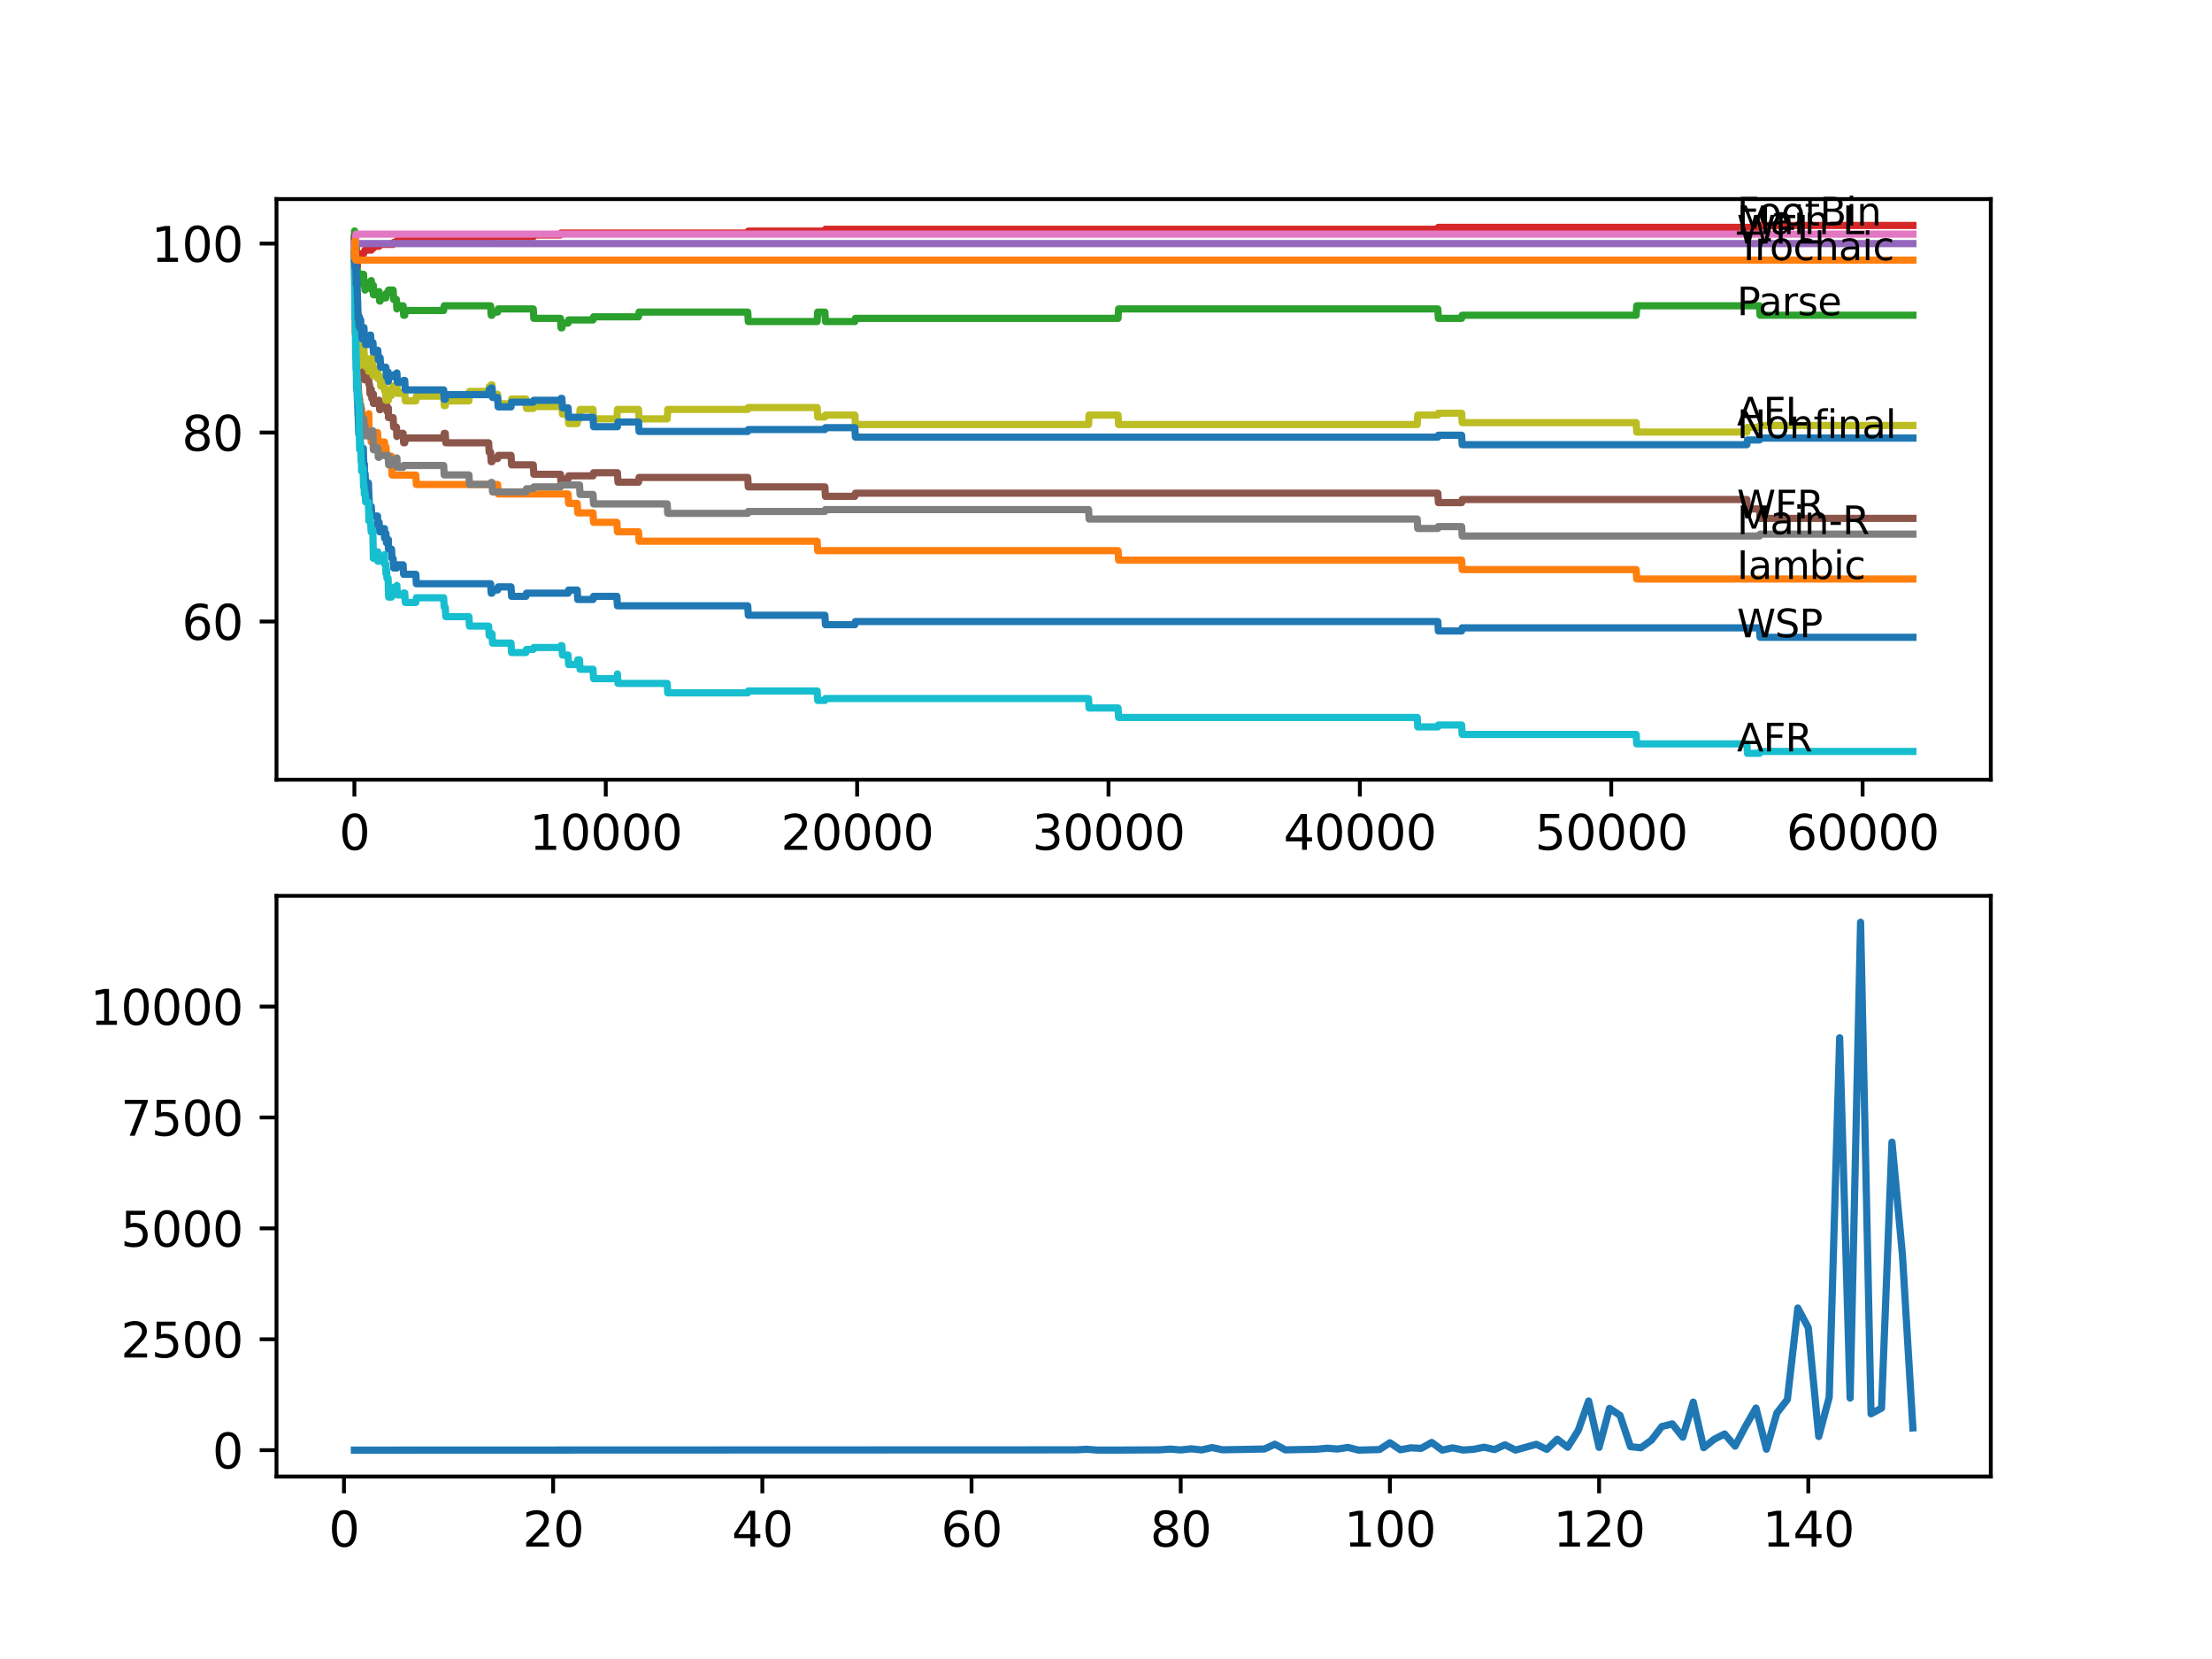 <?xml version="1.0" encoding="utf-8" standalone="no"?>
<!DOCTYPE svg PUBLIC "-//W3C//DTD SVG 1.1//EN"
  "http://www.w3.org/Graphics/SVG/1.1/DTD/svg11.dtd">
<svg xmlns:xlink="http://www.w3.org/1999/xlink" width="460.8pt" height="345.6pt" viewBox="0 0 460.8 345.6" xmlns="http://www.w3.org/2000/svg" version="1.1">
 <defs>
  <style type="text/css">*{stroke-linejoin: round; stroke-linecap: butt}</style>
 </defs>
 <g id="figure_1">
  <g id="patch_1">
   <path d="M 0 345.6 
L 460.8 345.6 
L 460.8 0 
L 0 0 
z
" style="fill: #ffffff"/>
  </g>
  <g id="axes_1">
   <g id="patch_2">
    <path d="M 57.6 162.432 
L 414.72 162.432 
L 414.72 41.472 
L 57.6 41.472 
z
" style="fill: #ffffff"/>
   </g>
   <g id="matplotlib.axis_1">
    <g id="xtick_1">
     <g id="line2d_1">
      <defs>
       <path id="m12fa2ee369" d="M 0 0 
L 0 3.5 
" style="stroke: #000000; stroke-width: 0.8"/>
      </defs>
      <g>
       <use xlink:href="#m12fa2ee369" x="73.827" y="162.432" style="stroke: #000000; stroke-width: 0.8"/>
      </g>
     </g>
     <g id="text_1">
      <!-- 0 -->
      <g transform="translate(70.646 177.03)scale(0.1 -0.1)">
       <defs>
        <path id="DejaVuSans-30" d="M 2034 4250 
Q 1547 4250 1301 3770 
Q 1056 3291 1056 2328 
Q 1056 1369 1301 889 
Q 1547 409 2034 409 
Q 2525 409 2770 889 
Q 3016 1369 3016 2328 
Q 3016 3291 2770 3770 
Q 2525 4250 2034 4250 
z
M 2034 4750 
Q 2819 4750 3233 4129 
Q 3647 3509 3647 2328 
Q 3647 1150 3233 529 
Q 2819 -91 2034 -91 
Q 1250 -91 836 529 
Q 422 1150 422 2328 
Q 422 3509 836 4129 
Q 1250 4750 2034 4750 
z
" transform="scale(0.016)"/>
       </defs>
       <use xlink:href="#DejaVuSans-30"/>
      </g>
     </g>
    </g>
    <g id="xtick_2">
     <g id="line2d_2">
      <g>
       <use xlink:href="#m12fa2ee369" x="126.192" y="162.432" style="stroke: #000000; stroke-width: 0.8"/>
      </g>
     </g>
     <g id="text_2">
      <!-- 10000 -->
      <g transform="translate(110.286 177.03)scale(0.1 -0.1)">
       <defs>
        <path id="DejaVuSans-31" d="M 794 531 
L 1825 531 
L 1825 4091 
L 703 3866 
L 703 4441 
L 1819 4666 
L 2450 4666 
L 2450 531 
L 3481 531 
L 3481 0 
L 794 0 
L 794 531 
z
" transform="scale(0.016)"/>
       </defs>
       <use xlink:href="#DejaVuSans-31"/>
       <use xlink:href="#DejaVuSans-30" x="63.623"/>
       <use xlink:href="#DejaVuSans-30" x="127.246"/>
       <use xlink:href="#DejaVuSans-30" x="190.869"/>
       <use xlink:href="#DejaVuSans-30" x="254.492"/>
      </g>
     </g>
    </g>
    <g id="xtick_3">
     <g id="line2d_3">
      <g>
       <use xlink:href="#m12fa2ee369" x="178.556" y="162.432" style="stroke: #000000; stroke-width: 0.8"/>
      </g>
     </g>
     <g id="text_3">
      <!-- 20000 -->
      <g transform="translate(162.65 177.03)scale(0.1 -0.1)">
       <defs>
        <path id="DejaVuSans-32" d="M 1228 531 
L 3431 531 
L 3431 0 
L 469 0 
L 469 531 
Q 828 903 1448 1529 
Q 2069 2156 2228 2338 
Q 2531 2678 2651 2914 
Q 2772 3150 2772 3378 
Q 2772 3750 2511 3984 
Q 2250 4219 1831 4219 
Q 1534 4219 1204 4116 
Q 875 4013 500 3803 
L 500 4441 
Q 881 4594 1212 4672 
Q 1544 4750 1819 4750 
Q 2544 4750 2975 4387 
Q 3406 4025 3406 3419 
Q 3406 3131 3298 2873 
Q 3191 2616 2906 2266 
Q 2828 2175 2409 1742 
Q 1991 1309 1228 531 
z
" transform="scale(0.016)"/>
       </defs>
       <use xlink:href="#DejaVuSans-32"/>
       <use xlink:href="#DejaVuSans-30" x="63.623"/>
       <use xlink:href="#DejaVuSans-30" x="127.246"/>
       <use xlink:href="#DejaVuSans-30" x="190.869"/>
       <use xlink:href="#DejaVuSans-30" x="254.492"/>
      </g>
     </g>
    </g>
    <g id="xtick_4">
     <g id="line2d_4">
      <g>
       <use xlink:href="#m12fa2ee369" x="230.921" y="162.432" style="stroke: #000000; stroke-width: 0.8"/>
      </g>
     </g>
     <g id="text_4">
      <!-- 30000 -->
      <g transform="translate(215.015 177.03)scale(0.1 -0.1)">
       <defs>
        <path id="DejaVuSans-33" d="M 2597 2516 
Q 3050 2419 3304 2112 
Q 3559 1806 3559 1356 
Q 3559 666 3084 287 
Q 2609 -91 1734 -91 
Q 1441 -91 1130 -33 
Q 819 25 488 141 
L 488 750 
Q 750 597 1062 519 
Q 1375 441 1716 441 
Q 2309 441 2620 675 
Q 2931 909 2931 1356 
Q 2931 1769 2642 2001 
Q 2353 2234 1838 2234 
L 1294 2234 
L 1294 2753 
L 1863 2753 
Q 2328 2753 2575 2939 
Q 2822 3125 2822 3475 
Q 2822 3834 2567 4026 
Q 2313 4219 1838 4219 
Q 1578 4219 1281 4162 
Q 984 4106 628 3988 
L 628 4550 
Q 988 4650 1302 4700 
Q 1616 4750 1894 4750 
Q 2613 4750 3031 4423 
Q 3450 4097 3450 3541 
Q 3450 3153 3228 2886 
Q 3006 2619 2597 2516 
z
" transform="scale(0.016)"/>
       </defs>
       <use xlink:href="#DejaVuSans-33"/>
       <use xlink:href="#DejaVuSans-30" x="63.623"/>
       <use xlink:href="#DejaVuSans-30" x="127.246"/>
       <use xlink:href="#DejaVuSans-30" x="190.869"/>
       <use xlink:href="#DejaVuSans-30" x="254.492"/>
      </g>
     </g>
    </g>
    <g id="xtick_5">
     <g id="line2d_5">
      <g>
       <use xlink:href="#m12fa2ee369" x="283.285" y="162.432" style="stroke: #000000; stroke-width: 0.8"/>
      </g>
     </g>
     <g id="text_5">
      <!-- 40000 -->
      <g transform="translate(267.379 177.03)scale(0.1 -0.1)">
       <defs>
        <path id="DejaVuSans-34" d="M 2419 4116 
L 825 1625 
L 2419 1625 
L 2419 4116 
z
M 2253 4666 
L 3047 4666 
L 3047 1625 
L 3713 1625 
L 3713 1100 
L 3047 1100 
L 3047 0 
L 2419 0 
L 2419 1100 
L 313 1100 
L 313 1709 
L 2253 4666 
z
" transform="scale(0.016)"/>
       </defs>
       <use xlink:href="#DejaVuSans-34"/>
       <use xlink:href="#DejaVuSans-30" x="63.623"/>
       <use xlink:href="#DejaVuSans-30" x="127.246"/>
       <use xlink:href="#DejaVuSans-30" x="190.869"/>
       <use xlink:href="#DejaVuSans-30" x="254.492"/>
      </g>
     </g>
    </g>
    <g id="xtick_6">
     <g id="line2d_6">
      <g>
       <use xlink:href="#m12fa2ee369" x="335.65" y="162.432" style="stroke: #000000; stroke-width: 0.8"/>
      </g>
     </g>
     <g id="text_6">
      <!-- 50000 -->
      <g transform="translate(319.744 177.03)scale(0.1 -0.1)">
       <defs>
        <path id="DejaVuSans-35" d="M 691 4666 
L 3169 4666 
L 3169 4134 
L 1269 4134 
L 1269 2991 
Q 1406 3038 1543 3061 
Q 1681 3084 1819 3084 
Q 2600 3084 3056 2656 
Q 3513 2228 3513 1497 
Q 3513 744 3044 326 
Q 2575 -91 1722 -91 
Q 1428 -91 1123 -41 
Q 819 9 494 109 
L 494 744 
Q 775 591 1075 516 
Q 1375 441 1709 441 
Q 2250 441 2565 725 
Q 2881 1009 2881 1497 
Q 2881 1984 2565 2268 
Q 2250 2553 1709 2553 
Q 1456 2553 1204 2497 
Q 953 2441 691 2322 
L 691 4666 
z
" transform="scale(0.016)"/>
       </defs>
       <use xlink:href="#DejaVuSans-35"/>
       <use xlink:href="#DejaVuSans-30" x="63.623"/>
       <use xlink:href="#DejaVuSans-30" x="127.246"/>
       <use xlink:href="#DejaVuSans-30" x="190.869"/>
       <use xlink:href="#DejaVuSans-30" x="254.492"/>
      </g>
     </g>
    </g>
    <g id="xtick_7">
     <g id="line2d_7">
      <g>
       <use xlink:href="#m12fa2ee369" x="388.014" y="162.432" style="stroke: #000000; stroke-width: 0.8"/>
      </g>
     </g>
     <g id="text_7">
      <!-- 60000 -->
      <g transform="translate(372.108 177.03)scale(0.1 -0.1)">
       <defs>
        <path id="DejaVuSans-36" d="M 2113 2584 
Q 1688 2584 1439 2293 
Q 1191 2003 1191 1497 
Q 1191 994 1439 701 
Q 1688 409 2113 409 
Q 2538 409 2786 701 
Q 3034 994 3034 1497 
Q 3034 2003 2786 2293 
Q 2538 2584 2113 2584 
z
M 3366 4563 
L 3366 3988 
Q 3128 4100 2886 4159 
Q 2644 4219 2406 4219 
Q 1781 4219 1451 3797 
Q 1122 3375 1075 2522 
Q 1259 2794 1537 2939 
Q 1816 3084 2150 3084 
Q 2853 3084 3261 2657 
Q 3669 2231 3669 1497 
Q 3669 778 3244 343 
Q 2819 -91 2113 -91 
Q 1303 -91 875 529 
Q 447 1150 447 2328 
Q 447 3434 972 4092 
Q 1497 4750 2381 4750 
Q 2619 4750 2861 4703 
Q 3103 4656 3366 4563 
z
" transform="scale(0.016)"/>
       </defs>
       <use xlink:href="#DejaVuSans-36"/>
       <use xlink:href="#DejaVuSans-30" x="63.623"/>
       <use xlink:href="#DejaVuSans-30" x="127.246"/>
       <use xlink:href="#DejaVuSans-30" x="190.869"/>
       <use xlink:href="#DejaVuSans-30" x="254.492"/>
      </g>
     </g>
    </g>
   </g>
   <g id="matplotlib.axis_2">
    <g id="ytick_1">
     <g id="line2d_8">
      <defs>
       <path id="mdb10e35205" d="M 0 0 
L -3.5 0 
" style="stroke: #000000; stroke-width: 0.8"/>
      </defs>
      <g>
       <use xlink:href="#mdb10e35205" x="57.6" y="129.476" style="stroke: #000000; stroke-width: 0.8"/>
      </g>
     </g>
     <g id="text_8">
      <!-- 60 -->
      <g transform="translate(37.875 133.275)scale(0.1 -0.1)">
       <use xlink:href="#DejaVuSans-36"/>
       <use xlink:href="#DejaVuSans-30" x="63.623"/>
      </g>
     </g>
    </g>
    <g id="ytick_2">
     <g id="line2d_9">
      <g>
       <use xlink:href="#mdb10e35205" x="57.6" y="90.109" style="stroke: #000000; stroke-width: 0.8"/>
      </g>
     </g>
     <g id="text_9">
      <!-- 80 -->
      <g transform="translate(37.875 93.908)scale(0.1 -0.1)">
       <defs>
        <path id="DejaVuSans-38" d="M 2034 2216 
Q 1584 2216 1326 1975 
Q 1069 1734 1069 1313 
Q 1069 891 1326 650 
Q 1584 409 2034 409 
Q 2484 409 2743 651 
Q 3003 894 3003 1313 
Q 3003 1734 2745 1975 
Q 2488 2216 2034 2216 
z
M 1403 2484 
Q 997 2584 770 2862 
Q 544 3141 544 3541 
Q 544 4100 942 4425 
Q 1341 4750 2034 4750 
Q 2731 4750 3128 4425 
Q 3525 4100 3525 3541 
Q 3525 3141 3298 2862 
Q 3072 2584 2669 2484 
Q 3125 2378 3379 2068 
Q 3634 1759 3634 1313 
Q 3634 634 3220 271 
Q 2806 -91 2034 -91 
Q 1263 -91 848 271 
Q 434 634 434 1313 
Q 434 1759 690 2068 
Q 947 2378 1403 2484 
z
M 1172 3481 
Q 1172 3119 1398 2916 
Q 1625 2713 2034 2713 
Q 2441 2713 2670 2916 
Q 2900 3119 2900 3481 
Q 2900 3844 2670 4047 
Q 2441 4250 2034 4250 
Q 1625 4250 1398 4047 
Q 1172 3844 1172 3481 
z
" transform="scale(0.016)"/>
       </defs>
       <use xlink:href="#DejaVuSans-38"/>
       <use xlink:href="#DejaVuSans-30" x="63.623"/>
      </g>
     </g>
    </g>
    <g id="ytick_3">
     <g id="line2d_10">
      <g>
       <use xlink:href="#mdb10e35205" x="57.6" y="50.743" style="stroke: #000000; stroke-width: 0.8"/>
      </g>
     </g>
     <g id="text_10">
      <!-- 100 -->
      <g transform="translate(31.512 54.542)scale(0.1 -0.1)">
       <use xlink:href="#DejaVuSans-31"/>
       <use xlink:href="#DejaVuSans-30" x="63.623"/>
       <use xlink:href="#DejaVuSans-30" x="127.246"/>
      </g>
     </g>
    </g>
   </g>
   <g id="line2d_11">
    <path d="M 73.833 50.743 
L 73.843 49.103 
L 73.901 55.336 
L 73.906 55.336 
L 74.026 66.489 
L 74.042 65.505 
L 74.105 63.537 
L 74.115 67.474 
L 74.142 66.817 
L 74.147 66.817 
L 74.278 80.924 
L 74.288 79.94 
L 74.346 79.94 
L 74.461 83.22 
L 74.482 83.22 
L 74.597 86.501 
L 74.613 86.501 
L 74.733 90.437 
L 74.77 90.437 
L 74.885 89.453 
L 74.953 89.453 
L 75.074 93.39 
L 75.681 93.39 
L 75.802 97.326 
L 75.823 97.326 
L 75.912 96.67 
L 75.917 98.639 
L 75.922 98.639 
L 76.048 98.639 
L 76.163 100.607 
L 76.749 100.607 
L 76.865 103.559 
L 76.87 103.559 
L 76.985 105.528 
L 77.346 105.528 
L 77.462 107.496 
L 78.65 107.496 
L 78.697 109.464 
L 78.76 108.808 
L 78.975 108.808 
L 79.09 110.777 
L 79.19 110.777 
L 79.305 110.121 
L 80.101 110.121 
L 80.106 112.089 
L 80.211 111.105 
L 80.394 111.105 
L 80.509 113.073 
L 80.844 113.073 
L 80.912 112.417 
L 80.918 114.385 
L 80.944 114.385 
L 81.556 114.385 
L 81.672 116.354 
L 81.892 116.354 
L 82.007 118.322 
L 82.677 118.322 
L 82.792 117.666 
L 83.97 117.666 
L 84.086 119.634 
L 86.62 119.634 
L 86.735 121.602 
L 102.204 121.602 
L 102.319 123.571 
L 102.487 123.571 
L 102.602 122.915 
L 103.665 122.915 
L 103.78 122.259 
L 106.456 122.259 
L 106.571 124.227 
L 109.556 124.227 
L 109.671 123.571 
L 118.337 123.571 
L 118.453 122.915 
L 120.243 122.915 
L 120.359 124.883 
L 123.537 124.883 
L 123.652 124.227 
L 128.506 124.227 
L 128.622 126.195 
L 155.767 126.195 
L 155.883 128.163 
L 171.838 128.163 
L 171.953 130.132 
L 178.08 130.132 
L 178.195 129.476 
L 299.524 129.476 
L 299.639 131.444 
L 304.483 131.444 
L 304.598 130.788 
L 366.534 130.788 
L 366.65 132.756 
L 398.487 132.756 
L 398.487 132.756 
" clip-path="url(#p7dea8555a7)" style="fill: none; stroke: #1f77b4; stroke-width: 1.5; stroke-linecap: square"/>
   </g>
   <g id="line2d_12">
    <path d="M 73.833 50.743 
L 73.99 69.442 
L 74.11 62.553 
L 74.126 64.521 
L 74.163 64.521 
L 74.278 72.394 
L 74.288 71.41 
L 74.341 71.41 
L 74.346 69.442 
L 74.435 75.347 
L 74.44 74.363 
L 74.451 74.363 
L 74.576 80.268 
L 74.613 80.268 
L 74.728 82.236 
L 74.76 82.236 
L 74.77 84.204 
L 74.87 83.22 
L 74.953 83.22 
L 75.069 85.188 
L 75.33 85.188 
L 75.446 87.157 
L 76.786 87.157 
L 76.838 86.173 
L 76.875 90.109 
L 76.88 90.109 
L 77.21 90.109 
L 77.325 92.078 
L 77.676 92.078 
L 77.791 90.109 
L 78.65 90.109 
L 78.765 92.078 
L 80.101 92.078 
L 80.106 94.046 
L 80.211 93.062 
L 80.394 93.062 
L 80.509 95.03 
L 81.546 95.03 
L 81.666 98.967 
L 86.62 98.967 
L 86.735 100.935 
L 103.665 100.935 
L 103.78 102.903 
L 118.337 102.903 
L 118.453 104.872 
L 120.243 104.872 
L 120.359 106.84 
L 123.537 106.84 
L 123.652 108.808 
L 128.506 108.808 
L 128.622 110.777 
L 133.015 110.777 
L 133.13 112.745 
L 170.225 112.745 
L 170.34 114.713 
L 232.911 114.713 
L 233.026 116.682 
L 304.483 116.682 
L 304.598 118.65 
L 340.844 118.65 
L 340.96 120.618 
L 398.487 120.618 
L 398.487 120.618 
" clip-path="url(#p7dea8555a7)" style="fill: none; stroke: #ff7f0e; stroke-width: 1.5; stroke-linecap: square"/>
   </g>
   <g id="line2d_13">
    <path d="M 73.833 49.759 
L 73.864 48.118 
L 73.901 51.071 
L 73.953 48.446 
L 73.995 48.446 
L 74.053 54.351 
L 74.115 53.367 
L 74.126 53.367 
L 74.225 51.071 
L 74.246 52.055 
L 74.252 52.055 
L 74.362 54.023 
L 74.388 53.367 
L 74.43 58.288 
L 74.445 57.304 
L 74.456 59.272 
L 74.555 57.632 
L 74.602 57.632 
L 74.618 56.648 
L 74.623 58.616 
L 74.707 58.616 
L 74.76 58.616 
L 74.875 58.124 
L 74.88 58.124 
L 74.99 57.14 
L 75.105 59.108 
L 75.142 59.108 
L 75.257 58.124 
L 75.304 58.124 
L 75.419 57.14 
L 75.739 57.14 
L 75.823 59.108 
L 75.849 58.452 
L 75.912 58.452 
L 76.027 60.42 
L 76.048 60.42 
L 76.163 59.436 
L 77.21 59.436 
L 77.325 58.452 
L 77.346 58.452 
L 77.462 60.42 
L 77.702 60.42 
L 77.776 59.436 
L 77.781 61.405 
L 77.807 61.405 
L 78.697 61.405 
L 78.813 60.748 
L 78.975 60.748 
L 79.09 62.717 
L 79.19 62.717 
L 79.305 62.061 
L 80.378 62.061 
L 80.493 61.076 
L 80.844 61.076 
L 80.96 60.42 
L 81.892 60.42 
L 82.007 62.389 
L 82.583 62.389 
L 82.677 64.357 
L 82.693 63.701 
L 83.97 63.701 
L 84.086 65.669 
L 84.311 65.669 
L 84.426 64.685 
L 92.422 64.685 
L 92.537 63.701 
L 102.204 63.701 
L 102.319 65.669 
L 102.487 65.669 
L 102.602 65.013 
L 103.665 65.013 
L 103.78 64.357 
L 111.09 64.357 
L 111.205 66.325 
L 116.761 66.325 
L 116.876 68.294 
L 117.054 68.294 
L 117.17 67.31 
L 118.337 67.31 
L 118.453 66.653 
L 123.537 66.653 
L 123.652 65.997 
L 133.015 65.997 
L 133.13 65.013 
L 155.767 65.013 
L 155.883 66.981 
L 170.225 66.981 
L 170.34 65.013 
L 171.838 65.013 
L 171.953 66.981 
L 178.08 66.981 
L 178.195 66.325 
L 232.911 66.325 
L 233.026 64.357 
L 299.524 64.357 
L 299.639 66.325 
L 304.483 66.325 
L 304.598 65.669 
L 340.844 65.669 
L 340.96 63.701 
L 366.534 63.701 
L 366.65 65.669 
L 398.487 65.669 
L 398.487 65.669 
" clip-path="url(#p7dea8555a7)" style="fill: none; stroke: #2ca02c; stroke-width: 1.5; stroke-linecap: square"/>
   </g>
   <g id="line2d_14">
    <path d="M 73.833 52.711 
L 73.843 52.711 
L 73.859 54.679 
L 73.901 52.481 
L 73.953 52.481 
L 73.995 52.481 
L 74.095 50.382 
L 74.105 52.35 
L 74.22 54.319 
L 74.225 54.319 
L 74.341 53.531 
L 74.388 55.5 
L 74.451 53.662 
L 74.618 53.662 
L 74.733 53.269 
L 74.99 53.269 
L 75.105 52.875 
L 75.739 52.875 
L 75.854 52.481 
L 75.912 52.481 
L 76.027 52.088 
L 77.346 52.088 
L 77.462 51.694 
L 77.776 51.694 
L 77.891 51.3 
L 78.975 51.3 
L 79.09 50.907 
L 81.892 50.907 
L 82.007 50.513 
L 82.583 50.513 
L 82.698 50.119 
L 83.97 50.119 
L 84.086 49.726 
L 102.204 49.726 
L 102.319 49.332 
L 111.09 49.332 
L 111.205 48.939 
L 116.761 48.939 
L 116.876 48.545 
L 155.767 48.545 
L 155.883 48.151 
L 171.838 48.151 
L 171.953 47.758 
L 299.524 47.758 
L 299.639 47.364 
L 366.534 47.364 
L 366.65 46.97 
L 398.487 46.97 
L 398.487 46.97 
" clip-path="url(#p7dea8555a7)" style="fill: none; stroke: #d62728; stroke-width: 1.5; stroke-linecap: square"/>
   </g>
   <g id="line2d_15">
    <path d="M 73.833 50.743 
L 398.487 50.743 
L 398.487 50.743 
" clip-path="url(#p7dea8555a7)" style="fill: none; stroke: #9467bd; stroke-width: 1.5; stroke-linecap: square"/>
   </g>
   <g id="line2d_16">
    <path d="M 73.833 49.759 
L 73.864 49.103 
L 73.901 53.039 
L 73.917 53.039 
L 73.932 53.039 
L 73.985 52.383 
L 74 56.32 
L 74.121 60.256 
L 74.126 60.256 
L 74.225 57.96 
L 74.236 59.928 
L 74.252 59.928 
L 74.362 61.897 
L 74.388 61.241 
L 74.43 67.145 
L 74.435 66.161 
L 74.445 66.161 
L 74.456 68.13 
L 74.555 66.489 
L 74.602 66.489 
L 74.618 65.505 
L 74.623 67.474 
L 74.707 67.474 
L 74.76 67.474 
L 74.812 66.981 
L 74.828 70.918 
L 74.833 70.918 
L 74.88 70.918 
L 74.99 69.934 
L 75.105 71.902 
L 75.116 71.902 
L 75.142 73.871 
L 75.226 72.886 
L 75.304 72.886 
L 75.419 71.902 
L 75.639 71.902 
L 75.765 77.807 
L 75.823 77.807 
L 75.912 77.151 
L 75.917 79.119 
L 75.922 79.119 
L 76.048 79.119 
L 76.163 78.135 
L 76.749 78.135 
L 76.865 80.104 
L 76.98 80.104 
L 77.095 82.072 
L 77.21 82.072 
L 77.325 81.088 
L 77.346 81.088 
L 77.462 83.056 
L 77.702 83.056 
L 77.776 82.072 
L 77.781 84.04 
L 77.807 84.04 
L 78.697 84.04 
L 78.813 83.384 
L 78.975 83.384 
L 79.09 85.352 
L 79.19 85.352 
L 79.305 84.696 
L 80.378 84.696 
L 80.493 83.712 
L 80.609 85.681 
L 80.844 85.681 
L 80.912 85.024 
L 80.918 86.993 
L 80.944 86.993 
L 81.892 86.993 
L 82.007 88.961 
L 82.583 88.961 
L 82.677 90.929 
L 82.693 90.273 
L 83.97 90.273 
L 84.086 92.242 
L 84.311 92.242 
L 84.426 91.257 
L 92.422 91.257 
L 92.537 90.273 
L 92.752 90.273 
L 92.867 92.242 
L 101.79 92.242 
L 101.905 94.21 
L 102.204 94.21 
L 102.319 96.178 
L 102.487 96.178 
L 102.602 95.522 
L 103.665 95.522 
L 103.78 94.866 
L 106.456 94.866 
L 106.571 96.834 
L 111.09 96.834 
L 111.205 98.803 
L 116.761 98.803 
L 116.876 100.771 
L 117.054 100.771 
L 117.17 99.787 
L 118.337 99.787 
L 118.453 99.131 
L 123.537 99.131 
L 123.652 98.475 
L 128.622 98.475 
L 128.737 100.443 
L 133.015 100.443 
L 133.13 99.459 
L 155.767 99.459 
L 155.883 101.427 
L 171.838 101.427 
L 171.953 103.395 
L 178.08 103.395 
L 178.195 102.739 
L 299.524 102.739 
L 299.639 104.708 
L 304.483 104.708 
L 304.598 104.052 
L 363.911 104.052 
L 364.026 106.02 
L 366.534 106.02 
L 366.65 107.988 
L 398.487 107.988 
L 398.487 107.988 
" clip-path="url(#p7dea8555a7)" style="fill: none; stroke: #8c564b; stroke-width: 1.5; stroke-linecap: square"/>
   </g>
   <g id="line2d_17">
    <path d="M 73.833 50.743 
L 74.047 50.743 
L 74.163 48.774 
L 398.487 48.774 
L 398.487 48.774 
" clip-path="url(#p7dea8555a7)" style="fill: none; stroke: #e377c2; stroke-width: 1.5; stroke-linecap: square"/>
   </g>
   <g id="line2d_18">
    <path d="M 73.833 52.711 
L 73.964 61.503 
L 73.995 61.503 
L 74.047 60.716 
L 74.053 62.684 
L 74.068 62.028 
L 74.199 71.869 
L 74.236 70.82 
L 74.262 74.363 
L 74.278 74.363 
L 74.388 78.299 
L 74.398 77.906 
L 74.419 77.906 
L 74.445 81.449 
L 74.534 79.743 
L 74.602 79.743 
L 74.723 83.286 
L 74.76 83.286 
L 74.838 82.794 
L 74.843 84.762 
L 74.854 84.762 
L 74.99 84.762 
L 75.105 84.368 
L 75.142 84.368 
L 75.257 86.337 
L 75.304 86.337 
L 75.33 88.305 
L 75.414 87.649 
L 75.739 87.649 
L 75.823 87.255 
L 75.828 89.224 
L 75.912 89.224 
L 76.027 88.83 
L 76.048 88.83 
L 76.163 90.798 
L 76.838 90.798 
L 76.954 90.142 
L 77.346 90.142 
L 77.462 89.748 
L 77.671 89.748 
L 77.776 93.685 
L 77.791 93.291 
L 78.697 93.291 
L 78.813 95.26 
L 78.975 95.26 
L 79.09 94.866 
L 80.844 94.866 
L 80.96 96.834 
L 81.546 96.834 
L 81.661 96.178 
L 81.892 96.178 
L 82.007 95.785 
L 82.583 95.785 
L 82.677 95.391 
L 82.792 97.359 
L 83.97 97.359 
L 84.086 96.966 
L 92.422 96.966 
L 92.537 98.934 
L 97.685 98.934 
L 97.8 100.902 
L 102.204 100.902 
L 102.319 100.509 
L 102.487 100.509 
L 102.602 102.477 
L 109.556 102.477 
L 109.671 101.821 
L 111.09 101.821 
L 111.205 101.427 
L 116.761 101.427 
L 116.876 101.033 
L 120.72 101.033 
L 120.835 103.002 
L 123.537 103.002 
L 123.652 104.97 
L 138.99 104.97 
L 139.105 106.938 
L 155.767 106.938 
L 155.883 106.545 
L 171.838 106.545 
L 171.953 106.151 
L 226.763 106.151 
L 226.878 108.119 
L 295.23 108.119 
L 295.345 110.088 
L 299.524 110.088 
L 299.639 109.694 
L 304.483 109.694 
L 304.598 111.662 
L 366.534 111.662 
L 366.65 111.269 
L 398.487 111.269 
L 398.487 111.269 
" clip-path="url(#p7dea8555a7)" style="fill: none; stroke: #7f7f7f; stroke-width: 1.5; stroke-linecap: square"/>
   </g>
   <g id="line2d_19">
    <path d="M 73.833 52.711 
L 73.937 58.058 
L 73.953 57.074 
L 74.026 54.319 
L 74.047 57.599 
L 74.053 57.599 
L 74.163 72.362 
L 74.184 67.441 
L 74.278 64.029 
L 74.299 65.997 
L 74.341 65.997 
L 74.466 73.346 
L 74.482 73.346 
L 74.498 72.69 
L 74.503 74.658 
L 74.587 73.674 
L 74.602 73.674 
L 74.613 75.642 
L 74.66 72.296 
L 74.707 72.296 
L 74.76 72.296 
L 74.812 76.233 
L 74.87 72.296 
L 74.88 72.296 
L 74.953 74.264 
L 74.99 73.28 
L 75.105 72.886 
L 75.116 72.886 
L 75.142 71.902 
L 75.147 73.871 
L 75.22 73.871 
L 75.304 73.871 
L 75.33 75.839 
L 75.414 75.183 
L 75.639 75.183 
L 75.76 72.821 
L 75.823 72.821 
L 75.912 74.789 
L 75.938 74.395 
L 76.048 74.395 
L 76.163 76.364 
L 76.749 76.364 
L 76.786 75.38 
L 76.791 77.348 
L 76.854 76.692 
L 76.87 76.692 
L 76.99 74.724 
L 77.21 74.724 
L 77.325 76.692 
L 77.346 76.692 
L 77.462 76.298 
L 77.671 76.298 
L 77.676 74.33 
L 77.708 78.267 
L 77.776 78.267 
L 77.891 77.873 
L 78.65 77.873 
L 78.697 76.889 
L 78.703 78.857 
L 78.755 78.857 
L 78.975 78.857 
L 79.09 78.463 
L 79.19 78.463 
L 79.305 80.432 
L 80.101 80.432 
L 80.106 79.448 
L 80.111 81.416 
L 80.205 81.416 
L 80.378 81.416 
L 80.394 83.384 
L 80.488 82.4 
L 80.493 82.4 
L 80.609 81.416 
L 80.844 81.416 
L 80.912 83.384 
L 80.954 82.4 
L 81.546 82.4 
L 81.666 80.76 
L 81.892 80.76 
L 82.007 80.366 
L 82.583 80.366 
L 82.677 79.972 
L 82.792 81.941 
L 83.97 81.941 
L 84.086 81.547 
L 84.311 81.547 
L 84.426 83.515 
L 86.62 83.515 
L 86.735 82.531 
L 92.422 82.531 
L 92.537 84.5 
L 92.752 84.5 
L 92.867 83.515 
L 97.685 83.515 
L 97.8 81.547 
L 101.79 81.547 
L 101.905 80.563 
L 102.204 80.563 
L 102.319 80.169 
L 102.487 80.169 
L 102.602 82.138 
L 103.665 82.138 
L 103.78 84.106 
L 106.456 84.106 
L 106.571 83.122 
L 109.556 83.122 
L 109.671 85.09 
L 111.09 85.09 
L 111.205 84.696 
L 116.761 84.696 
L 116.876 84.303 
L 117.054 84.303 
L 117.17 86.271 
L 118.337 86.271 
L 118.453 88.239 
L 120.243 88.239 
L 120.359 87.255 
L 120.72 87.255 
L 120.835 85.287 
L 123.537 85.287 
L 123.652 87.255 
L 128.506 87.255 
L 128.627 85.287 
L 133.015 85.287 
L 133.13 87.255 
L 138.99 87.255 
L 139.105 85.287 
L 155.767 85.287 
L 155.883 84.893 
L 170.225 84.893 
L 170.34 86.862 
L 171.838 86.862 
L 171.953 86.468 
L 178.08 86.468 
L 178.195 88.436 
L 226.763 88.436 
L 226.878 86.468 
L 232.911 86.468 
L 233.026 88.436 
L 295.23 88.436 
L 295.345 86.468 
L 299.524 86.468 
L 299.639 86.074 
L 304.483 86.074 
L 304.598 88.043 
L 340.844 88.043 
L 340.96 90.011 
L 363.911 90.011 
L 364.026 89.027 
L 366.534 89.027 
L 366.65 88.633 
L 398.487 88.633 
L 398.487 88.633 
" clip-path="url(#p7dea8555a7)" style="fill: none; stroke: #bcbd22; stroke-width: 1.5; stroke-linecap: square"/>
   </g>
   <g id="line2d_20">
    <path d="M 73.833 52.711 
L 73.937 66.424 
L 73.974 64.455 
L 73.985 64.455 
L 74.095 74.822 
L 74.11 70.885 
L 74.147 69.901 
L 74.184 76.79 
L 74.194 75.806 
L 74.199 75.806 
L 74.236 74.756 
L 74.262 77.315 
L 74.278 77.315 
L 74.346 81.252 
L 74.393 79.874 
L 74.414 79.874 
L 74.419 78.89 
L 74.461 83.351 
L 74.508 82.695 
L 74.545 82.695 
L 74.602 81.711 
L 74.608 83.679 
L 74.655 82.302 
L 74.76 84.27 
L 74.765 83.778 
L 74.77 83.778 
L 74.906 93.619 
L 74.953 93.619 
L 75.069 92.242 
L 75.116 92.242 
L 75.236 96.178 
L 75.304 96.178 
L 75.33 98.147 
L 75.414 97.49 
L 75.639 97.49 
L 75.739 101.427 
L 75.76 101.033 
L 75.823 101.033 
L 75.912 103.002 
L 75.938 102.608 
L 76.048 102.608 
L 76.163 104.576 
L 76.749 104.576 
L 76.838 108.513 
L 76.865 107.857 
L 76.87 107.857 
L 76.98 106.873 
L 77.095 108.841 
L 77.21 108.841 
L 77.325 110.809 
L 77.346 110.809 
L 77.462 110.416 
L 77.671 110.416 
L 77.776 116.321 
L 77.797 115.927 
L 78.65 115.927 
L 78.697 114.943 
L 78.703 116.911 
L 78.755 116.911 
L 78.975 116.911 
L 79.09 116.518 
L 80.101 116.518 
L 80.106 115.533 
L 80.111 117.502 
L 80.205 117.502 
L 80.378 117.502 
L 80.394 119.47 
L 80.488 118.486 
L 80.493 118.486 
L 80.609 120.454 
L 80.844 120.454 
L 80.965 124.391 
L 81.546 124.391 
L 81.666 122.751 
L 81.892 122.751 
L 82.007 122.357 
L 82.583 122.357 
L 82.677 121.963 
L 82.792 123.932 
L 83.97 123.932 
L 84.086 123.538 
L 84.311 123.538 
L 84.426 125.506 
L 86.62 125.506 
L 86.735 124.522 
L 92.422 124.522 
L 92.537 126.49 
L 92.752 126.49 
L 92.867 128.459 
L 97.685 128.459 
L 97.8 130.427 
L 101.79 130.427 
L 101.905 132.395 
L 102.204 132.395 
L 102.319 132.002 
L 102.487 132.002 
L 102.602 133.97 
L 106.456 133.97 
L 106.571 135.938 
L 109.556 135.938 
L 109.671 135.282 
L 111.09 135.282 
L 111.205 134.889 
L 116.761 134.889 
L 116.876 134.495 
L 117.054 134.495 
L 117.17 136.463 
L 118.337 136.463 
L 118.453 138.432 
L 120.243 138.432 
L 120.359 137.447 
L 120.72 137.447 
L 120.835 139.416 
L 123.537 139.416 
L 123.652 141.384 
L 128.506 141.384 
L 128.622 140.4 
L 128.737 142.368 
L 138.99 142.368 
L 139.105 144.337 
L 155.767 144.337 
L 155.883 143.943 
L 170.225 143.943 
L 170.34 145.911 
L 171.838 145.911 
L 171.953 145.518 
L 226.763 145.518 
L 226.878 147.486 
L 232.911 147.486 
L 233.026 149.454 
L 295.23 149.454 
L 295.345 151.423 
L 299.524 151.423 
L 299.639 151.029 
L 304.483 151.029 
L 304.598 152.997 
L 340.844 152.997 
L 340.96 154.965 
L 363.911 154.965 
L 364.026 156.934 
L 366.534 156.934 
L 366.65 156.54 
L 398.487 156.54 
L 398.487 156.54 
" clip-path="url(#p7dea8555a7)" style="fill: none; stroke: #17becf; stroke-width: 1.5; stroke-linecap: square"/>
   </g>
   <g id="line2d_21">
    <path d="M 73.833 52.711 
L 73.948 55.762 
L 73.985 55.762 
L 74.105 53.334 
L 74.126 53.334 
L 74.225 59.239 
L 74.252 58.846 
L 74.362 58.452 
L 74.482 62.52 
L 74.498 62.52 
L 74.618 66.457 
L 74.733 66.063 
L 74.76 66.063 
L 74.812 68.031 
L 74.87 66.063 
L 74.88 66.063 
L 74.99 68.031 
L 74.995 67.638 
L 75.116 67.638 
L 75.142 66.653 
L 75.147 68.622 
L 75.22 68.622 
L 75.304 68.622 
L 75.419 70.59 
L 75.639 70.59 
L 75.76 68.228 
L 75.823 68.228 
L 75.912 70.196 
L 75.938 69.803 
L 76.048 69.803 
L 76.163 71.771 
L 76.749 71.771 
L 76.865 70.787 
L 76.98 70.787 
L 77.095 69.803 
L 77.21 69.803 
L 77.325 71.771 
L 77.346 71.771 
L 77.462 71.377 
L 77.702 71.377 
L 77.776 73.346 
L 77.818 72.952 
L 78.697 72.952 
L 78.813 74.92 
L 78.975 74.92 
L 79.09 74.527 
L 79.19 74.527 
L 79.305 76.495 
L 80.378 76.495 
L 80.493 78.463 
L 80.609 77.479 
L 80.844 77.479 
L 80.912 79.448 
L 80.954 78.463 
L 81.892 78.463 
L 82.007 78.07 
L 82.583 78.07 
L 82.677 77.676 
L 82.792 79.644 
L 83.97 79.644 
L 84.086 79.251 
L 84.311 79.251 
L 84.426 81.219 
L 92.422 81.219 
L 92.537 83.187 
L 92.752 83.187 
L 92.867 82.203 
L 101.79 82.203 
L 101.905 81.219 
L 102.204 81.219 
L 102.319 80.825 
L 102.487 80.825 
L 102.602 82.794 
L 103.665 82.794 
L 103.78 84.762 
L 106.456 84.762 
L 106.571 83.778 
L 111.09 83.778 
L 111.205 83.384 
L 116.761 83.384 
L 116.876 82.99 
L 117.054 82.99 
L 117.17 84.959 
L 118.337 84.959 
L 118.453 86.927 
L 123.537 86.927 
L 123.652 88.895 
L 128.622 88.895 
L 128.737 87.911 
L 133.015 87.911 
L 133.13 89.88 
L 155.767 89.88 
L 155.883 89.486 
L 171.838 89.486 
L 171.953 89.092 
L 178.08 89.092 
L 178.195 91.061 
L 299.524 91.061 
L 299.639 90.667 
L 304.483 90.667 
L 304.598 92.635 
L 363.911 92.635 
L 364.026 91.651 
L 366.534 91.651 
L 366.65 91.257 
L 398.487 91.257 
L 398.487 91.257 
" clip-path="url(#p7dea8555a7)" style="fill: none; stroke: #1f77b4; stroke-width: 1.5; stroke-linecap: square"/>
   </g>
   <g id="line2d_22">
    <path d="M 73.833 52.711 
L 73.848 52.711 
L 73.89 53.695 
L 73.969 50.251 
L 73.99 50.251 
L 74.11 54.187 
L 398.487 54.187 
L 398.487 54.187 
" clip-path="url(#p7dea8555a7)" style="fill: none; stroke: #ff7f0e; stroke-width: 1.5; stroke-linecap: square"/>
   </g>
   <g id="patch_3">
    <path d="M 57.6 162.432 
L 57.6 41.472 
" style="fill: none; stroke: #000000; stroke-width: 0.8; stroke-linejoin: miter; stroke-linecap: square"/>
   </g>
   <g id="patch_4">
    <path d="M 414.72 162.432 
L 414.72 41.472 
" style="fill: none; stroke: #000000; stroke-width: 0.8; stroke-linejoin: miter; stroke-linecap: square"/>
   </g>
   <g id="patch_5">
    <path d="M 57.6 162.432 
L 414.72 162.432 
" style="fill: none; stroke: #000000; stroke-width: 0.8; stroke-linejoin: miter; stroke-linecap: square"/>
   </g>
   <g id="patch_6">
    <path d="M 57.6 41.472 
L 414.72 41.472 
" style="fill: none; stroke: #000000; stroke-width: 0.8; stroke-linejoin: miter; stroke-linecap: square"/>
   </g>
   <g id="text_11">
    <!-- WSP -->
    <g transform="translate(361.832 132.756)scale(0.08 -0.08)">
     <defs>
      <path id="DejaVuSans-57" d="M 213 4666 
L 850 4666 
L 1831 722 
L 2809 4666 
L 3519 4666 
L 4500 722 
L 5478 4666 
L 6119 4666 
L 4947 0 
L 4153 0 
L 3169 4050 
L 2175 0 
L 1381 0 
L 213 4666 
z
" transform="scale(0.016)"/>
      <path id="DejaVuSans-53" d="M 3425 4513 
L 3425 3897 
Q 3066 4069 2747 4153 
Q 2428 4238 2131 4238 
Q 1616 4238 1336 4038 
Q 1056 3838 1056 3469 
Q 1056 3159 1242 3001 
Q 1428 2844 1947 2747 
L 2328 2669 
Q 3034 2534 3370 2195 
Q 3706 1856 3706 1288 
Q 3706 609 3251 259 
Q 2797 -91 1919 -91 
Q 1588 -91 1214 -16 
Q 841 59 441 206 
L 441 856 
Q 825 641 1194 531 
Q 1563 422 1919 422 
Q 2459 422 2753 634 
Q 3047 847 3047 1241 
Q 3047 1584 2836 1778 
Q 2625 1972 2144 2069 
L 1759 2144 
Q 1053 2284 737 2584 
Q 422 2884 422 3419 
Q 422 4038 858 4394 
Q 1294 4750 2059 4750 
Q 2388 4750 2728 4690 
Q 3069 4631 3425 4513 
z
" transform="scale(0.016)"/>
      <path id="DejaVuSans-50" d="M 1259 4147 
L 1259 2394 
L 2053 2394 
Q 2494 2394 2734 2622 
Q 2975 2850 2975 3272 
Q 2975 3691 2734 3919 
Q 2494 4147 2053 4147 
L 1259 4147 
z
M 628 4666 
L 2053 4666 
Q 2838 4666 3239 4311 
Q 3641 3956 3641 3272 
Q 3641 2581 3239 2228 
Q 2838 1875 2053 1875 
L 1259 1875 
L 1259 0 
L 628 0 
L 628 4666 
z
" transform="scale(0.016)"/>
     </defs>
     <use xlink:href="#DejaVuSans-57"/>
     <use xlink:href="#DejaVuSans-53" x="98.877"/>
     <use xlink:href="#DejaVuSans-50" x="162.354"/>
    </g>
   </g>
   <g id="text_12">
    <!-- Iambic -->
    <g transform="translate(361.832 120.618)scale(0.08 -0.08)">
     <defs>
      <path id="DejaVuSans-49" d="M 628 4666 
L 1259 4666 
L 1259 0 
L 628 0 
L 628 4666 
z
" transform="scale(0.016)"/>
      <path id="DejaVuSans-61" d="M 2194 1759 
Q 1497 1759 1228 1600 
Q 959 1441 959 1056 
Q 959 750 1161 570 
Q 1363 391 1709 391 
Q 2188 391 2477 730 
Q 2766 1069 2766 1631 
L 2766 1759 
L 2194 1759 
z
M 3341 1997 
L 3341 0 
L 2766 0 
L 2766 531 
Q 2569 213 2275 61 
Q 1981 -91 1556 -91 
Q 1019 -91 701 211 
Q 384 513 384 1019 
Q 384 1609 779 1909 
Q 1175 2209 1959 2209 
L 2766 2209 
L 2766 2266 
Q 2766 2663 2505 2880 
Q 2244 3097 1772 3097 
Q 1472 3097 1187 3025 
Q 903 2953 641 2809 
L 641 3341 
Q 956 3463 1253 3523 
Q 1550 3584 1831 3584 
Q 2591 3584 2966 3190 
Q 3341 2797 3341 1997 
z
" transform="scale(0.016)"/>
      <path id="DejaVuSans-6d" d="M 3328 2828 
Q 3544 3216 3844 3400 
Q 4144 3584 4550 3584 
Q 5097 3584 5394 3201 
Q 5691 2819 5691 2113 
L 5691 0 
L 5113 0 
L 5113 2094 
Q 5113 2597 4934 2840 
Q 4756 3084 4391 3084 
Q 3944 3084 3684 2787 
Q 3425 2491 3425 1978 
L 3425 0 
L 2847 0 
L 2847 2094 
Q 2847 2600 2669 2842 
Q 2491 3084 2119 3084 
Q 1678 3084 1418 2786 
Q 1159 2488 1159 1978 
L 1159 0 
L 581 0 
L 581 3500 
L 1159 3500 
L 1159 2956 
Q 1356 3278 1631 3431 
Q 1906 3584 2284 3584 
Q 2666 3584 2933 3390 
Q 3200 3197 3328 2828 
z
" transform="scale(0.016)"/>
      <path id="DejaVuSans-62" d="M 3116 1747 
Q 3116 2381 2855 2742 
Q 2594 3103 2138 3103 
Q 1681 3103 1420 2742 
Q 1159 2381 1159 1747 
Q 1159 1113 1420 752 
Q 1681 391 2138 391 
Q 2594 391 2855 752 
Q 3116 1113 3116 1747 
z
M 1159 2969 
Q 1341 3281 1617 3432 
Q 1894 3584 2278 3584 
Q 2916 3584 3314 3078 
Q 3713 2572 3713 1747 
Q 3713 922 3314 415 
Q 2916 -91 2278 -91 
Q 1894 -91 1617 61 
Q 1341 213 1159 525 
L 1159 0 
L 581 0 
L 581 4863 
L 1159 4863 
L 1159 2969 
z
" transform="scale(0.016)"/>
      <path id="DejaVuSans-69" d="M 603 3500 
L 1178 3500 
L 1178 0 
L 603 0 
L 603 3500 
z
M 603 4863 
L 1178 4863 
L 1178 4134 
L 603 4134 
L 603 4863 
z
" transform="scale(0.016)"/>
      <path id="DejaVuSans-63" d="M 3122 3366 
L 3122 2828 
Q 2878 2963 2633 3030 
Q 2388 3097 2138 3097 
Q 1578 3097 1268 2742 
Q 959 2388 959 1747 
Q 959 1106 1268 751 
Q 1578 397 2138 397 
Q 2388 397 2633 464 
Q 2878 531 3122 666 
L 3122 134 
Q 2881 22 2623 -34 
Q 2366 -91 2075 -91 
Q 1284 -91 818 406 
Q 353 903 353 1747 
Q 353 2603 823 3093 
Q 1294 3584 2113 3584 
Q 2378 3584 2631 3529 
Q 2884 3475 3122 3366 
z
" transform="scale(0.016)"/>
     </defs>
     <use xlink:href="#DejaVuSans-49"/>
     <use xlink:href="#DejaVuSans-61" x="29.492"/>
     <use xlink:href="#DejaVuSans-6d" x="90.771"/>
     <use xlink:href="#DejaVuSans-62" x="188.184"/>
     <use xlink:href="#DejaVuSans-69" x="251.66"/>
     <use xlink:href="#DejaVuSans-63" x="279.443"/>
    </g>
   </g>
   <g id="text_13">
    <!-- Parse -->
    <g transform="translate(361.832 65.669)scale(0.08 -0.08)">
     <defs>
      <path id="DejaVuSans-72" d="M 2631 2963 
Q 2534 3019 2420 3045 
Q 2306 3072 2169 3072 
Q 1681 3072 1420 2755 
Q 1159 2438 1159 1844 
L 1159 0 
L 581 0 
L 581 3500 
L 1159 3500 
L 1159 2956 
Q 1341 3275 1631 3429 
Q 1922 3584 2338 3584 
Q 2397 3584 2469 3576 
Q 2541 3569 2628 3553 
L 2631 2963 
z
" transform="scale(0.016)"/>
      <path id="DejaVuSans-73" d="M 2834 3397 
L 2834 2853 
Q 2591 2978 2328 3040 
Q 2066 3103 1784 3103 
Q 1356 3103 1142 2972 
Q 928 2841 928 2578 
Q 928 2378 1081 2264 
Q 1234 2150 1697 2047 
L 1894 2003 
Q 2506 1872 2764 1633 
Q 3022 1394 3022 966 
Q 3022 478 2636 193 
Q 2250 -91 1575 -91 
Q 1294 -91 989 -36 
Q 684 19 347 128 
L 347 722 
Q 666 556 975 473 
Q 1284 391 1588 391 
Q 1994 391 2212 530 
Q 2431 669 2431 922 
Q 2431 1156 2273 1281 
Q 2116 1406 1581 1522 
L 1381 1569 
Q 847 1681 609 1914 
Q 372 2147 372 2553 
Q 372 3047 722 3315 
Q 1072 3584 1716 3584 
Q 2034 3584 2315 3537 
Q 2597 3491 2834 3397 
z
" transform="scale(0.016)"/>
      <path id="DejaVuSans-65" d="M 3597 1894 
L 3597 1613 
L 953 1613 
Q 991 1019 1311 708 
Q 1631 397 2203 397 
Q 2534 397 2845 478 
Q 3156 559 3463 722 
L 3463 178 
Q 3153 47 2828 -22 
Q 2503 -91 2169 -91 
Q 1331 -91 842 396 
Q 353 884 353 1716 
Q 353 2575 817 3079 
Q 1281 3584 2069 3584 
Q 2775 3584 3186 3129 
Q 3597 2675 3597 1894 
z
M 3022 2063 
Q 3016 2534 2758 2815 
Q 2500 3097 2075 3097 
Q 1594 3097 1305 2825 
Q 1016 2553 972 2059 
L 3022 2063 
z
" transform="scale(0.016)"/>
     </defs>
     <use xlink:href="#DejaVuSans-50"/>
     <use xlink:href="#DejaVuSans-61" x="55.803"/>
     <use xlink:href="#DejaVuSans-72" x="117.082"/>
     <use xlink:href="#DejaVuSans-73" x="158.195"/>
     <use xlink:href="#DejaVuSans-65" x="210.295"/>
    </g>
   </g>
   <g id="text_14">
    <!-- FootBin -->
    <g transform="translate(361.832 46.97)scale(0.08 -0.08)">
     <defs>
      <path id="DejaVuSans-46" d="M 628 4666 
L 3309 4666 
L 3309 4134 
L 1259 4134 
L 1259 2759 
L 3109 2759 
L 3109 2228 
L 1259 2228 
L 1259 0 
L 628 0 
L 628 4666 
z
" transform="scale(0.016)"/>
      <path id="DejaVuSans-6f" d="M 1959 3097 
Q 1497 3097 1228 2736 
Q 959 2375 959 1747 
Q 959 1119 1226 758 
Q 1494 397 1959 397 
Q 2419 397 2687 759 
Q 2956 1122 2956 1747 
Q 2956 2369 2687 2733 
Q 2419 3097 1959 3097 
z
M 1959 3584 
Q 2709 3584 3137 3096 
Q 3566 2609 3566 1747 
Q 3566 888 3137 398 
Q 2709 -91 1959 -91 
Q 1206 -91 779 398 
Q 353 888 353 1747 
Q 353 2609 779 3096 
Q 1206 3584 1959 3584 
z
" transform="scale(0.016)"/>
      <path id="DejaVuSans-74" d="M 1172 4494 
L 1172 3500 
L 2356 3500 
L 2356 3053 
L 1172 3053 
L 1172 1153 
Q 1172 725 1289 603 
Q 1406 481 1766 481 
L 2356 481 
L 2356 0 
L 1766 0 
Q 1100 0 847 248 
Q 594 497 594 1153 
L 594 3053 
L 172 3053 
L 172 3500 
L 594 3500 
L 594 4494 
L 1172 4494 
z
" transform="scale(0.016)"/>
      <path id="DejaVuSans-42" d="M 1259 2228 
L 1259 519 
L 2272 519 
Q 2781 519 3026 730 
Q 3272 941 3272 1375 
Q 3272 1813 3026 2020 
Q 2781 2228 2272 2228 
L 1259 2228 
z
M 1259 4147 
L 1259 2741 
L 2194 2741 
Q 2656 2741 2882 2914 
Q 3109 3088 3109 3444 
Q 3109 3797 2882 3972 
Q 2656 4147 2194 4147 
L 1259 4147 
z
M 628 4666 
L 2241 4666 
Q 2963 4666 3353 4366 
Q 3744 4066 3744 3513 
Q 3744 3084 3544 2831 
Q 3344 2578 2956 2516 
Q 3422 2416 3680 2098 
Q 3938 1781 3938 1306 
Q 3938 681 3513 340 
Q 3088 0 2303 0 
L 628 0 
L 628 4666 
z
" transform="scale(0.016)"/>
      <path id="DejaVuSans-6e" d="M 3513 2113 
L 3513 0 
L 2938 0 
L 2938 2094 
Q 2938 2591 2744 2837 
Q 2550 3084 2163 3084 
Q 1697 3084 1428 2787 
Q 1159 2491 1159 1978 
L 1159 0 
L 581 0 
L 581 3500 
L 1159 3500 
L 1159 2956 
Q 1366 3272 1645 3428 
Q 1925 3584 2291 3584 
Q 2894 3584 3203 3211 
Q 3513 2838 3513 2113 
z
" transform="scale(0.016)"/>
     </defs>
     <use xlink:href="#DejaVuSans-46"/>
     <use xlink:href="#DejaVuSans-6f" x="53.895"/>
     <use xlink:href="#DejaVuSans-6f" x="115.076"/>
     <use xlink:href="#DejaVuSans-74" x="176.258"/>
     <use xlink:href="#DejaVuSans-42" x="215.467"/>
     <use xlink:href="#DejaVuSans-69" x="284.07"/>
     <use xlink:href="#DejaVuSans-6e" x="311.854"/>
    </g>
   </g>
   <g id="text_15">
    <!-- WFL -->
    <g transform="translate(361.832 50.743)scale(0.08 -0.08)">
     <defs>
      <path id="DejaVuSans-4c" d="M 628 4666 
L 1259 4666 
L 1259 531 
L 3531 531 
L 3531 0 
L 628 0 
L 628 4666 
z
" transform="scale(0.016)"/>
     </defs>
     <use xlink:href="#DejaVuSans-57"/>
     <use xlink:href="#DejaVuSans-46" x="98.877"/>
     <use xlink:href="#DejaVuSans-4c" x="156.396"/>
    </g>
   </g>
   <g id="text_16">
    <!-- WFR -->
    <g transform="translate(361.832 107.988)scale(0.08 -0.08)">
     <defs>
      <path id="DejaVuSans-52" d="M 2841 2188 
Q 3044 2119 3236 1894 
Q 3428 1669 3622 1275 
L 4263 0 
L 3584 0 
L 2988 1197 
Q 2756 1666 2539 1819 
Q 2322 1972 1947 1972 
L 1259 1972 
L 1259 0 
L 628 0 
L 628 4666 
L 2053 4666 
Q 2853 4666 3247 4331 
Q 3641 3997 3641 3322 
Q 3641 2881 3436 2590 
Q 3231 2300 2841 2188 
z
M 1259 4147 
L 1259 2491 
L 2053 2491 
Q 2509 2491 2742 2702 
Q 2975 2913 2975 3322 
Q 2975 3731 2742 3939 
Q 2509 4147 2053 4147 
L 1259 4147 
z
" transform="scale(0.016)"/>
     </defs>
     <use xlink:href="#DejaVuSans-57"/>
     <use xlink:href="#DejaVuSans-46" x="98.877"/>
     <use xlink:href="#DejaVuSans-52" x="156.396"/>
    </g>
   </g>
   <g id="text_17">
    <!-- Main-L -->
    <g transform="translate(361.832 48.774)scale(0.08 -0.08)">
     <defs>
      <path id="DejaVuSans-4d" d="M 628 4666 
L 1569 4666 
L 2759 1491 
L 3956 4666 
L 4897 4666 
L 4897 0 
L 4281 0 
L 4281 4097 
L 3078 897 
L 2444 897 
L 1241 4097 
L 1241 0 
L 628 0 
L 628 4666 
z
" transform="scale(0.016)"/>
      <path id="DejaVuSans-2d" d="M 313 2009 
L 1997 2009 
L 1997 1497 
L 313 1497 
L 313 2009 
z
" transform="scale(0.016)"/>
     </defs>
     <use xlink:href="#DejaVuSans-4d"/>
     <use xlink:href="#DejaVuSans-61" x="86.279"/>
     <use xlink:href="#DejaVuSans-69" x="147.559"/>
     <use xlink:href="#DejaVuSans-6e" x="175.342"/>
     <use xlink:href="#DejaVuSans-2d" x="238.721"/>
     <use xlink:href="#DejaVuSans-4c" x="274.805"/>
    </g>
   </g>
   <g id="text_18">
    <!-- Main-R -->
    <g transform="translate(361.832 111.269)scale(0.08 -0.08)">
     <use xlink:href="#DejaVuSans-4d"/>
     <use xlink:href="#DejaVuSans-61" x="86.279"/>
     <use xlink:href="#DejaVuSans-69" x="147.559"/>
     <use xlink:href="#DejaVuSans-6e" x="175.342"/>
     <use xlink:href="#DejaVuSans-2d" x="238.721"/>
     <use xlink:href="#DejaVuSans-52" x="274.805"/>
    </g>
   </g>
   <g id="text_19">
    <!-- AFL -->
    <g transform="translate(361.832 88.633)scale(0.08 -0.08)">
     <defs>
      <path id="DejaVuSans-41" d="M 2188 4044 
L 1331 1722 
L 3047 1722 
L 2188 4044 
z
M 1831 4666 
L 2547 4666 
L 4325 0 
L 3669 0 
L 3244 1197 
L 1141 1197 
L 716 0 
L 50 0 
L 1831 4666 
z
" transform="scale(0.016)"/>
     </defs>
     <use xlink:href="#DejaVuSans-41"/>
     <use xlink:href="#DejaVuSans-46" x="68.408"/>
     <use xlink:href="#DejaVuSans-4c" x="125.928"/>
    </g>
   </g>
   <g id="text_20">
    <!-- AFR -->
    <g transform="translate(361.832 156.54)scale(0.08 -0.08)">
     <use xlink:href="#DejaVuSans-41"/>
     <use xlink:href="#DejaVuSans-46" x="68.408"/>
     <use xlink:href="#DejaVuSans-52" x="125.928"/>
    </g>
   </g>
   <g id="text_21">
    <!-- Nonfinal -->
    <g transform="translate(361.832 91.257)scale(0.08 -0.08)">
     <defs>
      <path id="DejaVuSans-4e" d="M 628 4666 
L 1478 4666 
L 3547 763 
L 3547 4666 
L 4159 4666 
L 4159 0 
L 3309 0 
L 1241 3903 
L 1241 0 
L 628 0 
L 628 4666 
z
" transform="scale(0.016)"/>
      <path id="DejaVuSans-66" d="M 2375 4863 
L 2375 4384 
L 1825 4384 
Q 1516 4384 1395 4259 
Q 1275 4134 1275 3809 
L 1275 3500 
L 2222 3500 
L 2222 3053 
L 1275 3053 
L 1275 0 
L 697 0 
L 697 3053 
L 147 3053 
L 147 3500 
L 697 3500 
L 697 3744 
Q 697 4328 969 4595 
Q 1241 4863 1831 4863 
L 2375 4863 
z
" transform="scale(0.016)"/>
      <path id="DejaVuSans-6c" d="M 603 4863 
L 1178 4863 
L 1178 0 
L 603 0 
L 603 4863 
z
" transform="scale(0.016)"/>
     </defs>
     <use xlink:href="#DejaVuSans-4e"/>
     <use xlink:href="#DejaVuSans-6f" x="74.805"/>
     <use xlink:href="#DejaVuSans-6e" x="135.986"/>
     <use xlink:href="#DejaVuSans-66" x="199.365"/>
     <use xlink:href="#DejaVuSans-69" x="234.57"/>
     <use xlink:href="#DejaVuSans-6e" x="262.354"/>
     <use xlink:href="#DejaVuSans-61" x="325.732"/>
     <use xlink:href="#DejaVuSans-6c" x="387.012"/>
    </g>
   </g>
   <g id="text_22">
    <!-- Trochaic -->
    <g transform="translate(361.832 54.187)scale(0.08 -0.08)">
     <defs>
      <path id="DejaVuSans-54" d="M -19 4666 
L 3928 4666 
L 3928 4134 
L 2272 4134 
L 2272 0 
L 1638 0 
L 1638 4134 
L -19 4134 
L -19 4666 
z
" transform="scale(0.016)"/>
      <path id="DejaVuSans-68" d="M 3513 2113 
L 3513 0 
L 2938 0 
L 2938 2094 
Q 2938 2591 2744 2837 
Q 2550 3084 2163 3084 
Q 1697 3084 1428 2787 
Q 1159 2491 1159 1978 
L 1159 0 
L 581 0 
L 581 4863 
L 1159 4863 
L 1159 2956 
Q 1366 3272 1645 3428 
Q 1925 3584 2291 3584 
Q 2894 3584 3203 3211 
Q 3513 2838 3513 2113 
z
" transform="scale(0.016)"/>
     </defs>
     <use xlink:href="#DejaVuSans-54"/>
     <use xlink:href="#DejaVuSans-72" x="46.334"/>
     <use xlink:href="#DejaVuSans-6f" x="85.197"/>
     <use xlink:href="#DejaVuSans-63" x="146.379"/>
     <use xlink:href="#DejaVuSans-68" x="201.359"/>
     <use xlink:href="#DejaVuSans-61" x="264.738"/>
     <use xlink:href="#DejaVuSans-69" x="326.018"/>
     <use xlink:href="#DejaVuSans-63" x="353.801"/>
    </g>
   </g>
  </g>
  <g id="axes_2">
   <g id="patch_7">
    <path d="M 57.6 307.584 
L 414.72 307.584 
L 414.72 186.624 
L 57.6 186.624 
z
" style="fill: #ffffff"/>
   </g>
   <g id="matplotlib.axis_3">
    <g id="xtick_8">
     <g id="line2d_23">
      <g>
       <use xlink:href="#m12fa2ee369" x="71.654" y="307.584" style="stroke: #000000; stroke-width: 0.8"/>
      </g>
     </g>
     <g id="text_23">
      <!-- 0 -->
      <g transform="translate(68.473 322.182)scale(0.1 -0.1)">
       <use xlink:href="#DejaVuSans-30"/>
      </g>
     </g>
    </g>
    <g id="xtick_9">
     <g id="line2d_24">
      <g>
       <use xlink:href="#m12fa2ee369" x="115.232" y="307.584" style="stroke: #000000; stroke-width: 0.8"/>
      </g>
     </g>
     <g id="text_24">
      <!-- 20 -->
      <g transform="translate(108.869 322.182)scale(0.1 -0.1)">
       <use xlink:href="#DejaVuSans-32"/>
       <use xlink:href="#DejaVuSans-30" x="63.623"/>
      </g>
     </g>
    </g>
    <g id="xtick_10">
     <g id="line2d_25">
      <g>
       <use xlink:href="#m12fa2ee369" x="158.809" y="307.584" style="stroke: #000000; stroke-width: 0.8"/>
      </g>
     </g>
     <g id="text_25">
      <!-- 40 -->
      <g transform="translate(152.447 322.182)scale(0.1 -0.1)">
       <use xlink:href="#DejaVuSans-34"/>
       <use xlink:href="#DejaVuSans-30" x="63.623"/>
      </g>
     </g>
    </g>
    <g id="xtick_11">
     <g id="line2d_26">
      <g>
       <use xlink:href="#m12fa2ee369" x="202.387" y="307.584" style="stroke: #000000; stroke-width: 0.8"/>
      </g>
     </g>
     <g id="text_26">
      <!-- 60 -->
      <g transform="translate(196.025 322.182)scale(0.1 -0.1)">
       <use xlink:href="#DejaVuSans-36"/>
       <use xlink:href="#DejaVuSans-30" x="63.623"/>
      </g>
     </g>
    </g>
    <g id="xtick_12">
     <g id="line2d_27">
      <g>
       <use xlink:href="#m12fa2ee369" x="245.965" y="307.584" style="stroke: #000000; stroke-width: 0.8"/>
      </g>
     </g>
     <g id="text_27">
      <!-- 80 -->
      <g transform="translate(239.603 322.182)scale(0.1 -0.1)">
       <use xlink:href="#DejaVuSans-38"/>
       <use xlink:href="#DejaVuSans-30" x="63.623"/>
      </g>
     </g>
    </g>
    <g id="xtick_13">
     <g id="line2d_28">
      <g>
       <use xlink:href="#m12fa2ee369" x="289.543" y="307.584" style="stroke: #000000; stroke-width: 0.8"/>
      </g>
     </g>
     <g id="text_28">
      <!-- 100 -->
      <g transform="translate(279.999 322.182)scale(0.1 -0.1)">
       <use xlink:href="#DejaVuSans-31"/>
       <use xlink:href="#DejaVuSans-30" x="63.623"/>
       <use xlink:href="#DejaVuSans-30" x="127.246"/>
      </g>
     </g>
    </g>
    <g id="xtick_14">
     <g id="line2d_29">
      <g>
       <use xlink:href="#m12fa2ee369" x="333.121" y="307.584" style="stroke: #000000; stroke-width: 0.8"/>
      </g>
     </g>
     <g id="text_29">
      <!-- 120 -->
      <g transform="translate(323.577 322.182)scale(0.1 -0.1)">
       <use xlink:href="#DejaVuSans-31"/>
       <use xlink:href="#DejaVuSans-32" x="63.623"/>
       <use xlink:href="#DejaVuSans-30" x="127.246"/>
      </g>
     </g>
    </g>
    <g id="xtick_15">
     <g id="line2d_30">
      <g>
       <use xlink:href="#m12fa2ee369" x="376.698" y="307.584" style="stroke: #000000; stroke-width: 0.8"/>
      </g>
     </g>
     <g id="text_30">
      <!-- 140 -->
      <g transform="translate(367.155 322.182)scale(0.1 -0.1)">
       <use xlink:href="#DejaVuSans-31"/>
       <use xlink:href="#DejaVuSans-34" x="63.623"/>
       <use xlink:href="#DejaVuSans-30" x="127.246"/>
      </g>
     </g>
    </g>
   </g>
   <g id="matplotlib.axis_4">
    <g id="ytick_4">
     <g id="line2d_31">
      <g>
       <use xlink:href="#mdb10e35205" x="57.6" y="302.095" style="stroke: #000000; stroke-width: 0.8"/>
      </g>
     </g>
     <g id="text_31">
      <!-- 0 -->
      <g transform="translate(44.237 305.894)scale(0.1 -0.1)">
       <use xlink:href="#DejaVuSans-30"/>
      </g>
     </g>
    </g>
    <g id="ytick_5">
     <g id="line2d_32">
      <g>
       <use xlink:href="#mdb10e35205" x="57.6" y="278.993" style="stroke: #000000; stroke-width: 0.8"/>
      </g>
     </g>
     <g id="text_32">
      <!-- 2500 -->
      <g transform="translate(25.15 282.793)scale(0.1 -0.1)">
       <use xlink:href="#DejaVuSans-32"/>
       <use xlink:href="#DejaVuSans-35" x="63.623"/>
       <use xlink:href="#DejaVuSans-30" x="127.246"/>
       <use xlink:href="#DejaVuSans-30" x="190.869"/>
      </g>
     </g>
    </g>
    <g id="ytick_6">
     <g id="line2d_33">
      <g>
       <use xlink:href="#mdb10e35205" x="57.6" y="255.892" style="stroke: #000000; stroke-width: 0.8"/>
      </g>
     </g>
     <g id="text_33">
      <!-- 5000 -->
      <g transform="translate(25.15 259.691)scale(0.1 -0.1)">
       <use xlink:href="#DejaVuSans-35"/>
       <use xlink:href="#DejaVuSans-30" x="63.623"/>
       <use xlink:href="#DejaVuSans-30" x="127.246"/>
       <use xlink:href="#DejaVuSans-30" x="190.869"/>
      </g>
     </g>
    </g>
    <g id="ytick_7">
     <g id="line2d_34">
      <g>
       <use xlink:href="#mdb10e35205" x="57.6" y="232.79" style="stroke: #000000; stroke-width: 0.8"/>
      </g>
     </g>
     <g id="text_34">
      <!-- 7500 -->
      <g transform="translate(25.15 236.589)scale(0.1 -0.1)">
       <defs>
        <path id="DejaVuSans-37" d="M 525 4666 
L 3525 4666 
L 3525 4397 
L 1831 0 
L 1172 0 
L 2766 4134 
L 525 4134 
L 525 4666 
z
" transform="scale(0.016)"/>
       </defs>
       <use xlink:href="#DejaVuSans-37"/>
       <use xlink:href="#DejaVuSans-35" x="63.623"/>
       <use xlink:href="#DejaVuSans-30" x="127.246"/>
       <use xlink:href="#DejaVuSans-30" x="190.869"/>
      </g>
     </g>
    </g>
    <g id="ytick_8">
     <g id="line2d_35">
      <g>
       <use xlink:href="#mdb10e35205" x="57.6" y="209.689" style="stroke: #000000; stroke-width: 0.8"/>
      </g>
     </g>
     <g id="text_35">
      <!-- 10000 -->
      <g transform="translate(18.788 213.488)scale(0.1 -0.1)">
       <use xlink:href="#DejaVuSans-31"/>
       <use xlink:href="#DejaVuSans-30" x="63.623"/>
       <use xlink:href="#DejaVuSans-30" x="127.246"/>
       <use xlink:href="#DejaVuSans-30" x="190.869"/>
       <use xlink:href="#DejaVuSans-30" x="254.492"/>
      </g>
     </g>
    </g>
   </g>
   <g id="line2d_36">
    <path d="M 73.833 302.086 
L 224.176 302.03 
L 226.355 301.91 
L 228.534 302.077 
L 232.892 302.077 
L 241.607 302.03 
L 243.786 301.873 
L 245.965 302.049 
L 248.144 301.809 
L 250.323 302.049 
L 252.502 301.55 
L 254.681 302.021 
L 263.396 301.855 
L 265.575 300.857 
L 267.754 302.03 
L 274.291 301.901 
L 276.469 301.688 
L 278.648 301.855 
L 280.827 301.522 
L 283.006 302.086 
L 287.364 301.966 
L 289.543 300.552 
L 291.722 302.012 
L 293.901 301.605 
L 296.079 301.716 
L 298.258 300.487 
L 300.437 302.086 
L 302.616 301.615 
L 304.795 302.067 
L 306.974 301.919 
L 309.153 301.476 
L 311.332 301.975 
L 313.511 300.977 
L 315.689 302.077 
L 320.047 300.875 
L 322.226 301.929 
L 324.405 299.813 
L 326.584 301.494 
L 328.763 298.02 
L 330.942 291.856 
L 333.121 301.513 
L 335.299 293.39 
L 337.478 294.85 
L 339.657 301.365 
L 341.836 301.596 
L 344.015 300.016 
L 346.194 297.17 
L 348.373 296.625 
L 350.552 299.388 
L 352.731 292.087 
L 354.909 301.578 
L 357.088 299.831 
L 359.267 298.731 
L 361.446 301.254 
L 363.625 297.124 
L 365.804 293.326 
L 367.983 301.892 
L 370.162 294.342 
L 372.341 291.551 
L 374.519 272.488 
L 376.698 276.582 
L 378.877 299.249 
L 381.056 291.08 
L 383.235 216.185 
L 385.414 291.247 
L 387.593 192.122 
L 389.772 294.518 
L 391.951 293.344 
L 394.129 237.928 
L 396.308 261.39 
L 398.487 297.465 
L 398.487 297.465 
" clip-path="url(#p8792f2e695)" style="fill: none; stroke: #1f77b4; stroke-width: 1.5; stroke-linecap: square"/>
   </g>
   <g id="patch_8">
    <path d="M 57.6 307.584 
L 57.6 186.624 
" style="fill: none; stroke: #000000; stroke-width: 0.8; stroke-linejoin: miter; stroke-linecap: square"/>
   </g>
   <g id="patch_9">
    <path d="M 414.72 307.584 
L 414.72 186.624 
" style="fill: none; stroke: #000000; stroke-width: 0.8; stroke-linejoin: miter; stroke-linecap: square"/>
   </g>
   <g id="patch_10">
    <path d="M 57.6 307.584 
L 414.72 307.584 
" style="fill: none; stroke: #000000; stroke-width: 0.8; stroke-linejoin: miter; stroke-linecap: square"/>
   </g>
   <g id="patch_11">
    <path d="M 57.6 186.624 
L 414.72 186.624 
" style="fill: none; stroke: #000000; stroke-width: 0.8; stroke-linejoin: miter; stroke-linecap: square"/>
   </g>
  </g>
 </g>
 <defs>
  <clipPath id="p7dea8555a7">
   <rect x="57.6" y="41.472" width="357.12" height="120.96"/>
  </clipPath>
  <clipPath id="p8792f2e695">
   <rect x="57.6" y="186.624" width="357.12" height="120.96"/>
  </clipPath>
 </defs>
</svg>
